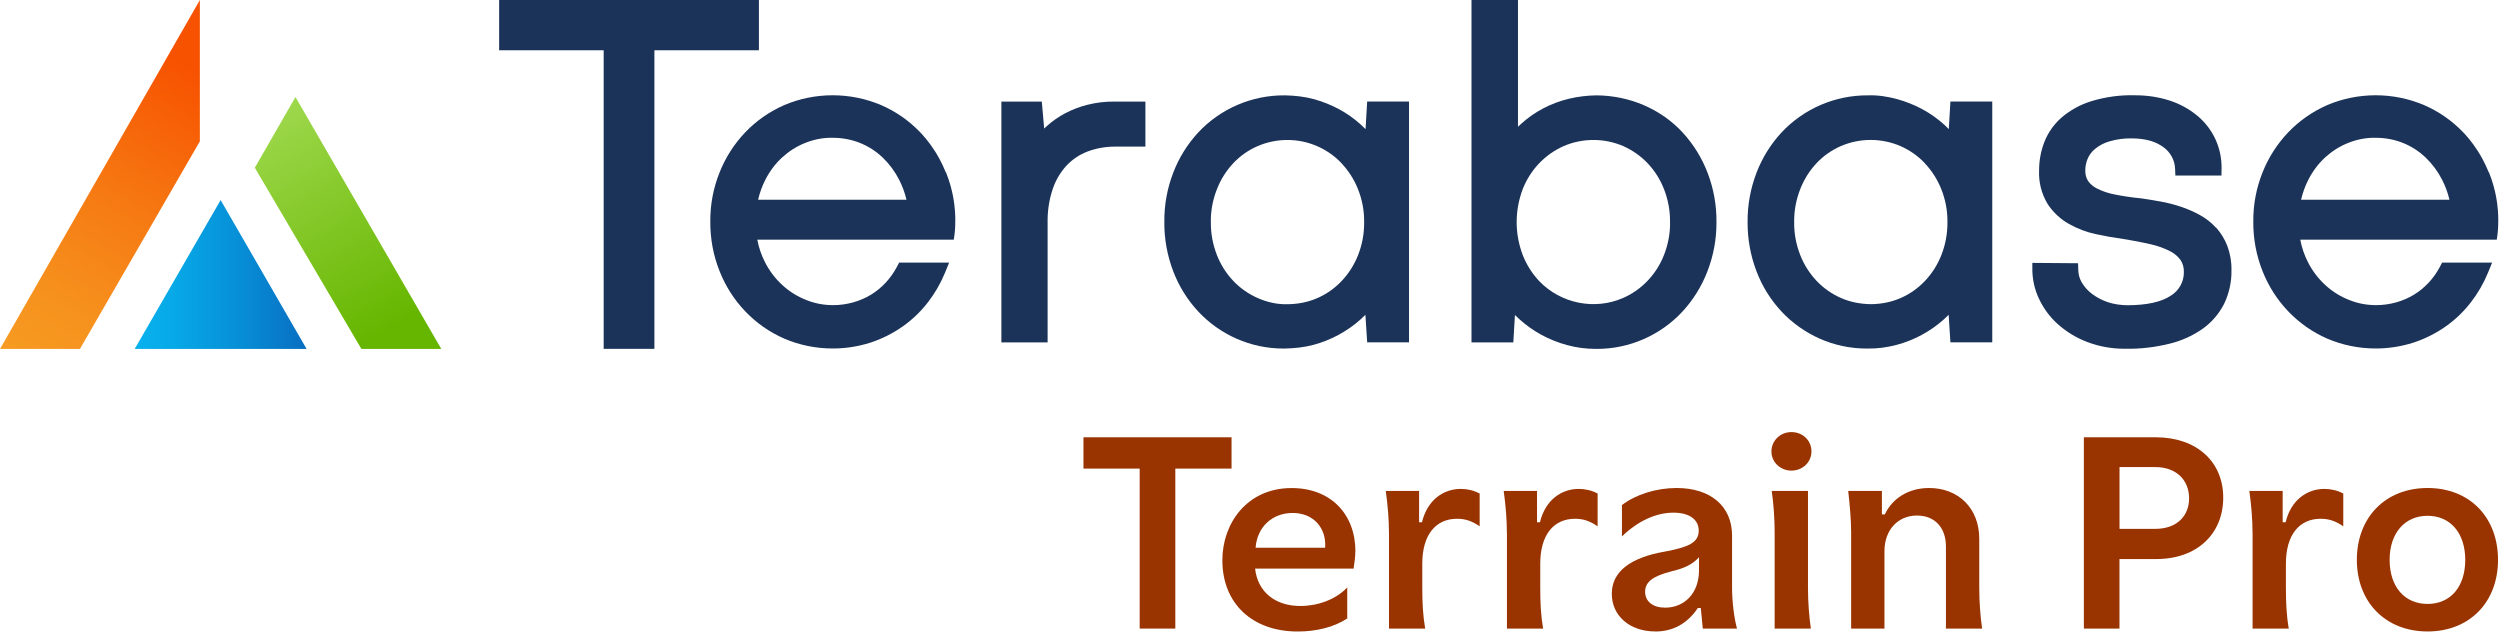 <svg width="158" height="40" viewBox="0 0 158 40" fill="none" xmlns="http://www.w3.org/2000/svg">
<g clip-path="url(#clip0_2558_69219)">
<path d="M68.755 6.615C68.261 6.736 67.783 6.918 67.33 7.154C66.906 7.374 66.514 7.651 66.158 7.969C66.103 8.02 66.046 8.071 65.992 8.126L65.842 6.421H63.287V21.64H66.209V14.065C66.196 13.342 66.304 12.625 66.534 11.94C66.722 11.385 67.015 10.888 67.407 10.461C67.776 10.069 68.235 9.763 68.736 9.575C69.303 9.362 69.899 9.263 70.504 9.266H72.39V6.421H70.415C69.86 6.414 69.293 6.481 68.748 6.618" fill="#1B3359"/>
<path d="M86.303 8.161C86.204 8.062 86.102 7.963 86 7.871C85.586 7.498 85.127 7.173 84.64 6.908C84.13 6.634 83.591 6.418 83.034 6.265C82.435 6.102 81.82 6.038 81.201 6.026C79.13 6.01 77.135 6.861 75.724 8.377C75.039 9.12 74.507 9.974 74.147 10.92C73.764 11.914 73.576 12.96 73.586 14.027C73.576 15.094 73.767 16.143 74.147 17.14C74.507 18.09 75.039 18.944 75.727 19.686C76.415 20.419 77.225 20.996 78.139 21.401C79.086 21.818 80.083 22.028 81.103 22.028H81.182C81.794 22.015 82.409 21.955 83.005 21.796C84.101 21.506 85.134 20.948 85.981 20.193C86.086 20.097 86.192 19.998 86.293 19.896L86.405 21.636H89.05V6.418H86.405L86.303 8.161ZM84.777 10.312C85.229 10.79 85.58 11.341 85.825 11.956C86.09 12.615 86.22 13.313 86.214 14.033C86.223 14.75 86.093 15.451 85.832 16.12C85.589 16.735 85.239 17.287 84.786 17.765C84.347 18.227 83.83 18.59 83.25 18.842C82.654 19.103 82.017 19.221 81.361 19.227C80.736 19.246 80.083 19.1 79.484 18.835C78.904 18.58 78.385 18.217 77.948 17.758C77.499 17.284 77.148 16.732 76.909 16.12C76.648 15.451 76.517 14.75 76.527 14.033V13.769C76.552 13.144 76.68 12.536 76.912 11.953C77.151 11.341 77.499 10.786 77.945 10.312C78.382 9.849 78.898 9.489 79.474 9.238C80.676 8.718 82.049 8.715 83.247 9.238C83.827 9.493 84.347 9.853 84.783 10.315" fill="#1B3359"/>
<path d="M106.349 8.38C104.947 6.861 102.959 6.045 100.91 6.026C99.724 6.042 98.567 6.303 97.529 6.851C97.044 7.106 96.589 7.421 96.181 7.785C96.098 7.858 96.015 7.934 95.936 8.011V0H92.998V21.64H95.642L95.744 19.909C95.846 20.011 95.948 20.107 96.057 20.202C96.471 20.572 96.93 20.897 97.424 21.165C97.93 21.439 98.472 21.655 99.033 21.808C99.622 21.968 100.231 22.05 100.836 22.05H100.935C102.971 22.05 104.931 21.197 106.327 19.696C107.015 18.95 107.547 18.093 107.91 17.146C108.296 16.149 108.487 15.101 108.481 14.03C108.49 12.966 108.302 11.921 107.92 10.923C107.56 9.98 107.031 9.126 106.349 8.38ZM105.546 14.024V14.288C105.524 14.916 105.393 15.531 105.164 16.117C104.925 16.732 104.571 17.28 104.118 17.755C103.679 18.214 103.159 18.577 102.579 18.832C100.776 19.619 98.641 19.186 97.277 17.765C96.828 17.287 96.477 16.732 96.238 16.12C95.725 14.776 95.725 13.294 96.238 11.949C96.477 11.338 96.831 10.786 97.28 10.315C97.723 9.856 98.239 9.493 98.819 9.234C99.418 8.976 100.062 8.846 100.709 8.846C101.356 8.846 101.993 8.976 102.592 9.234C103.172 9.493 103.688 9.856 104.125 10.312C104.574 10.786 104.925 11.338 105.164 11.953C105.425 12.615 105.552 13.313 105.546 14.024Z" fill="#1B3359"/>
<path d="M123.167 8.161C123.069 8.062 122.967 7.963 122.865 7.871C122.45 7.498 121.992 7.173 121.504 6.908C120.994 6.634 120.456 6.418 119.898 6.265C119.299 6.102 118.681 6.003 118.066 6.026C115.995 6.01 114.003 6.861 112.588 8.377C111.903 9.12 111.371 9.974 111.011 10.92C110.629 11.914 110.441 12.96 110.447 14.027C110.441 15.094 110.629 16.143 111.008 17.14C111.368 18.09 111.9 18.944 112.588 19.686C113.277 20.419 114.089 20.993 115 21.401C115.944 21.818 116.944 22.028 117.964 22.028H118.044C118.649 22.038 119.27 21.955 119.866 21.796C120.966 21.506 121.995 20.948 122.842 20.193C122.948 20.097 123.053 19.998 123.155 19.896L123.266 21.636H125.911V6.418H123.266L123.164 8.161H123.167ZM121.641 10.312C122.09 10.786 122.444 11.341 122.689 11.953C122.954 12.615 123.085 13.31 123.078 14.03C123.085 14.747 122.957 15.448 122.696 16.117C122.454 16.732 122.103 17.284 121.651 17.762C121.211 18.224 120.695 18.587 120.115 18.838C119.519 19.1 118.882 19.218 118.225 19.224C117.578 19.211 116.947 19.097 116.348 18.832C115.768 18.577 115.249 18.214 114.812 17.755C114.363 17.28 114.013 16.729 113.774 16.117C113.512 15.451 113.382 14.747 113.391 14.03V14.021C113.385 13.307 113.516 12.612 113.777 11.949C114.016 11.338 114.363 10.783 114.809 10.308C115.246 9.846 115.762 9.486 116.339 9.234C117.537 8.715 118.913 8.715 120.112 9.234C120.692 9.489 121.211 9.849 121.647 10.312" fill="#1B3359"/>
<path d="M140.05 14.39C139.753 14.062 139.403 13.791 139.017 13.581C138.638 13.374 138.24 13.202 137.832 13.065C137.421 12.928 136.997 12.816 136.564 12.74C136.146 12.663 135.741 12.596 135.327 12.536C134.766 12.485 134.202 12.402 133.645 12.29C133.259 12.217 132.886 12.093 132.529 11.914C132.303 11.803 132.106 11.634 131.972 11.446C131.844 11.248 131.784 11.019 131.79 10.767C131.79 10.515 131.841 10.27 131.937 10.037C132.039 9.795 132.201 9.582 132.399 9.416C132.67 9.196 132.972 9.034 133.304 8.938C133.779 8.798 134.266 8.731 134.776 8.747C135.146 8.75 135.528 8.792 135.898 8.897C136.2 8.983 136.481 9.12 136.736 9.305C136.949 9.461 137.131 9.668 137.255 9.897C137.382 10.13 137.453 10.394 137.465 10.656L137.484 11.092H140.397L140.403 10.643C140.422 9.349 139.862 8.138 138.871 7.313C138.354 6.889 137.771 6.567 137.137 6.36C136.414 6.124 135.662 6.019 134.919 6.022C133.992 5.994 133.071 6.124 132.182 6.392C131.481 6.606 130.844 6.956 130.283 7.434C129.802 7.855 129.429 8.393 129.196 8.992C128.976 9.569 128.868 10.175 128.871 10.77C128.836 11.513 129.021 12.242 129.413 12.896C129.751 13.412 130.216 13.848 130.755 14.151C131.287 14.451 131.863 14.671 132.459 14.798C133.042 14.925 133.61 15.024 134.123 15.091C134.779 15.196 135.346 15.305 135.862 15.423C136.293 15.515 136.71 15.662 137.105 15.853C137.379 15.983 137.618 16.181 137.793 16.407C137.95 16.634 138.032 16.911 138.02 17.207C138.026 17.797 137.723 18.354 137.21 18.676C136.618 19.084 135.681 19.291 134.419 19.291C134.005 19.281 133.606 19.227 133.215 19.097C132.861 18.979 132.526 18.803 132.224 18.58C131.962 18.386 131.746 18.147 131.577 17.867C131.433 17.628 131.354 17.357 131.347 17.076L131.334 16.637L128.444 16.614V17.076C128.454 17.701 128.6 18.332 128.868 18.89C129.155 19.498 129.55 20.034 130.05 20.483C130.595 20.97 131.22 21.349 131.905 21.611C132.66 21.898 133.45 22.041 134.247 22.041H134.352C135.27 22.057 136.184 21.948 137.077 21.732C137.835 21.553 138.546 21.238 139.189 20.792C139.763 20.387 140.238 19.842 140.563 19.205C140.881 18.542 141.044 17.803 141.028 17.083C141.041 16.557 140.951 16.041 140.766 15.54C140.601 15.114 140.365 14.728 140.059 14.387" fill="#1B3359"/>
<path d="M31.546 0V3.177H38.152V22.047H41.358V3.177H47.963V0H31.546Z" fill="#1B3359"/>
<path d="M59.776 10.898C59.517 10.254 59.234 9.786 59.087 9.553C58.699 8.941 58.316 8.527 58.15 8.355C57.446 7.622 56.621 7.049 55.691 6.644C53.743 5.815 51.51 5.812 49.56 6.644C48.632 7.052 47.804 7.628 47.1 8.361C46.399 9.101 45.851 9.955 45.475 10.901C45.079 11.895 44.882 12.94 44.891 14.011C44.885 15.085 45.079 16.136 45.475 17.131C45.851 18.083 46.395 18.941 47.103 19.68C47.804 20.413 48.632 20.993 49.566 21.401C50.541 21.818 51.583 22.025 52.628 22.025C53.431 22.025 54.237 21.901 55.018 21.652C55.741 21.413 56.426 21.072 57.054 20.629C57.66 20.202 58.198 19.686 58.651 19.097C59.094 18.523 59.457 17.892 59.731 17.22L59.986 16.595H56.825L56.697 16.841C56.506 17.204 56.27 17.545 55.99 17.848C55.713 18.147 55.401 18.408 55.056 18.619C54.703 18.835 54.32 18.998 53.925 19.109C53.514 19.224 53.087 19.285 52.657 19.285C52.071 19.285 51.494 19.18 50.946 18.956C50.395 18.74 49.894 18.427 49.461 18.032C49.002 17.615 48.629 17.124 48.349 16.573C48.116 16.12 47.954 15.643 47.861 15.145H60.279C60.304 14.989 60.333 14.792 60.352 14.562C60.359 14.473 60.381 14.183 60.375 13.797C60.368 13.402 60.333 13.084 60.308 12.883C60.301 12.826 60.276 12.638 60.234 12.418C60.161 12.039 60.034 11.506 59.788 10.895H59.776V10.898ZM47.912 12.622C48.014 12.182 48.167 11.758 48.374 11.354C48.642 10.828 48.992 10.356 49.423 9.958C49.85 9.566 50.334 9.257 50.869 9.04C51.433 8.814 52.023 8.693 52.631 8.709H52.638C53.826 8.709 54.935 9.145 55.789 9.961C56.213 10.369 56.564 10.844 56.831 11.373C57.035 11.771 57.188 12.191 57.29 12.625H47.912V12.622Z" fill="#1B3359"/>
<path d="M12.631 0L0 22.054H5.051L12.631 8.932V0Z" fill="url(#paint0_linear_2558_69219)"/>
<path d="M157.292 10.898C157.034 10.254 156.75 9.786 156.603 9.553C156.215 8.941 155.832 8.527 155.667 8.355C154.962 7.622 154.137 7.049 153.207 6.644C151.26 5.815 149.026 5.812 147.076 6.644C146.148 7.052 145.32 7.628 144.616 8.361C143.915 9.101 143.367 9.955 142.991 10.901C142.596 11.895 142.398 12.94 142.408 14.011C142.401 15.085 142.596 16.136 142.991 17.131C143.367 18.083 143.912 18.941 144.619 19.68C145.32 20.413 146.148 20.993 147.082 21.401C148.057 21.818 149.099 22.025 150.144 22.025C150.947 22.025 151.754 21.901 152.534 21.652C153.258 21.413 153.943 21.072 154.57 20.629C155.176 20.202 155.714 19.686 156.167 19.097C156.61 18.523 156.973 17.892 157.247 17.22L157.502 16.595H154.341L154.213 16.841C154.022 17.204 153.787 17.545 153.506 17.848C153.229 18.147 152.917 18.408 152.572 18.619C152.219 18.835 151.836 18.998 151.441 19.109C151.03 19.224 150.603 19.285 150.173 19.285C149.587 19.285 149.01 19.18 148.462 18.956C147.911 18.74 147.41 18.427 146.977 18.032C146.518 17.615 146.145 17.124 145.865 16.573C145.632 16.12 145.47 15.643 145.377 15.145H157.795C157.821 14.989 157.849 14.792 157.868 14.562C157.875 14.473 157.897 14.183 157.891 13.797C157.884 13.402 157.849 13.084 157.824 12.883C157.817 12.826 157.792 12.638 157.75 12.418C157.677 12.039 157.55 11.506 157.304 10.895H157.292V10.898ZM145.428 12.622C145.53 12.182 145.683 11.758 145.89 11.354C146.158 10.828 146.509 10.356 146.939 9.958C147.366 9.566 147.85 9.257 148.385 9.04C148.949 8.814 149.539 8.693 150.148 8.709H150.154C151.342 8.709 152.451 9.145 153.305 9.961C153.729 10.369 154.08 10.844 154.347 11.373C154.551 11.771 154.704 12.191 154.806 12.625H145.428V12.622Z" fill="#1B3359"/>
<path d="M19.377 22.054H8.511L13.944 12.644L19.377 22.054Z" fill="url(#paint1_linear_2558_69219)"/>
<path d="M22.841 22.054H27.891L18.673 6.131L16.105 10.601L22.841 22.054Z" fill="url(#paint2_linear_2558_69219)"/>
<path d="M68.475 27.636H77.833V29.615H74.28V39.726H72.028V29.615H68.475V27.636Z" fill="#993300"/>
<path d="M85.656 34.854C85.656 35.185 85.618 35.459 85.548 35.934H79.321C79.487 37.419 80.602 38.298 82.18 38.298C83.314 38.298 84.433 37.878 85.146 37.126V39.086C84.286 39.653 83.168 39.911 82.014 39.911C79.156 39.911 77.253 38.152 77.253 35.405C77.253 33.098 78.793 30.845 81.632 30.845C84.104 30.845 85.663 32.493 85.663 34.857L85.656 34.854ZM81.699 32.419C80.379 32.419 79.446 33.334 79.353 34.618H83.748C83.84 33.372 83.015 32.419 81.695 32.419H81.699Z" fill="#993300"/>
<path d="M87.781 33.627C87.781 32.859 87.708 31.941 87.581 31.027H89.687V33.006H89.868C90.216 31.578 91.242 30.899 92.322 30.899C92.724 30.899 93.147 30.992 93.514 31.192V33.264C93.039 32.932 92.615 32.786 92.086 32.786C90.713 32.786 89.888 33.831 89.888 35.625V37.11C89.888 38.082 89.926 38.888 90.072 39.729H87.784V33.63L87.781 33.627Z" fill="#993300"/>
<path d="M95.234 33.627C95.234 32.859 95.161 31.941 95.034 31.027H97.14V33.006H97.325C97.672 31.578 98.698 30.899 99.778 30.899C100.18 30.899 100.604 30.992 100.97 31.192V33.264C100.492 32.932 100.072 32.786 99.543 32.786C98.169 32.786 97.344 33.831 97.344 35.625V37.11C97.344 38.082 97.379 38.888 97.525 39.729H95.238V33.63L95.234 33.627Z" fill="#993300"/>
<path d="M104.612 39.908C103 39.908 101.866 38.92 101.866 37.527C101.866 36.135 103.019 35.236 105.253 34.854C106.719 34.58 107.359 34.287 107.359 33.535C107.359 32.84 106.773 32.4 105.766 32.4C104.632 32.4 103.494 32.948 102.506 33.901V31.922C103.386 31.244 104.686 30.842 105.967 30.842C108.111 30.842 109.466 31.995 109.466 33.847V37.107C109.466 38.021 109.593 39.047 109.778 39.726H107.617L107.49 38.426H107.305C106.61 39.452 105.693 39.911 104.612 39.911V39.908ZM105.619 36.116C104.466 36.409 103.972 36.775 103.972 37.397C103.972 38.018 104.466 38.404 105.237 38.404C106.445 38.404 107.378 37.505 107.378 36.039V35.214C106.977 35.673 106.426 35.928 105.619 36.112V36.116Z" fill="#993300"/>
<path d="M114.484 28.535C114.484 29.214 113.917 29.743 113.219 29.743C112.521 29.743 111.954 29.21 111.954 28.535C111.954 27.86 112.502 27.308 113.219 27.308C113.936 27.308 114.484 27.84 114.484 28.535ZM114.264 31.027V37.107C114.264 38.078 114.338 38.958 114.446 39.726H112.158V33.627C112.158 32.802 112.085 31.776 111.973 31.027H114.264Z" fill="#993300"/>
<path d="M118.936 31.024V32.509H119.121C119.579 31.537 120.567 30.842 121.921 30.842C123.773 30.842 125.089 32.123 125.089 34.048V37.107C125.089 38.078 125.162 38.974 125.27 39.726H122.983V34.541C122.983 33.334 122.269 32.582 121.15 32.582C119.959 32.582 119.098 33.48 119.098 34.835V39.726H116.992V33.627C116.992 32.875 116.9 31.833 116.807 31.027H118.933L118.936 31.024Z" fill="#993300"/>
<path d="M131.701 39.726V27.636H136.242C138.823 27.636 140.508 29.175 140.508 31.448C140.508 33.719 138.877 35.332 136.277 35.332H133.951V39.726H131.698H131.701ZM133.954 29.523V33.423H136.226C137.564 33.423 138.351 32.617 138.351 31.498C138.351 30.326 137.526 29.52 136.226 29.52H133.954V29.523Z" fill="#993300"/>
<path d="M142.359 33.627C142.359 32.859 142.286 31.941 142.159 31.027H144.265V33.006H144.45C144.797 31.578 145.823 30.899 146.903 30.899C147.305 30.899 147.729 30.992 148.095 31.192V33.264C147.617 32.932 147.197 32.786 146.668 32.786C145.294 32.786 144.469 33.831 144.469 35.625V37.11C144.469 38.082 144.504 38.888 144.651 39.729H142.363V33.63L142.359 33.627Z" fill="#993300"/>
<path d="M157.875 35.383C157.875 38.037 156.097 39.908 153.423 39.908C150.75 39.908 148.953 38.04 148.953 35.383C148.953 32.725 150.731 30.842 153.423 30.842C156.116 30.842 157.875 32.728 157.875 35.383ZM151.024 35.383C151.024 37.068 151.957 38.168 153.423 38.168C154.889 38.168 155.804 37.068 155.804 35.383C155.804 33.697 154.87 32.598 153.423 32.598C151.977 32.598 151.024 33.697 151.024 35.383Z" fill="#993300"/>
</g>
<defs>
<linearGradient id="paint0_linear_2558_69219" x1="1.858" y1="23.128" x2="14.565" y2="1.115" gradientUnits="userSpaceOnUse">
<stop stop-color="#F69B22"/>
<stop offset="0.18" stop-color="#F6911D"/>
<stop offset="0.48" stop-color="#F67812"/>
<stop offset="0.84" stop-color="#F75200"/>
</linearGradient>
<linearGradient id="paint1_linear_2558_69219" x1="8.511" y1="17.347" x2="19.377" y2="17.347" gradientUnits="userSpaceOnUse">
<stop stop-color="#07B2ED"/>
<stop offset="0.22" stop-color="#07A9E7"/>
<stop offset="0.59" stop-color="#0790D7"/>
<stop offset="1" stop-color="#086EC1"/>
</linearGradient>
<linearGradient id="paint2_linear_2558_69219" x1="16.751" y1="7.24" x2="25.951" y2="23.175" gradientUnits="userSpaceOnUse">
<stop stop-color="#9ED84C"/>
<stop offset="0.85" stop-color="#66B600"/>
</linearGradient>
<clipPath id="clip0_2558_69219">
<rect width="157.891" height="40" fill="white"/>
</clipPath>
</defs>
</svg>
